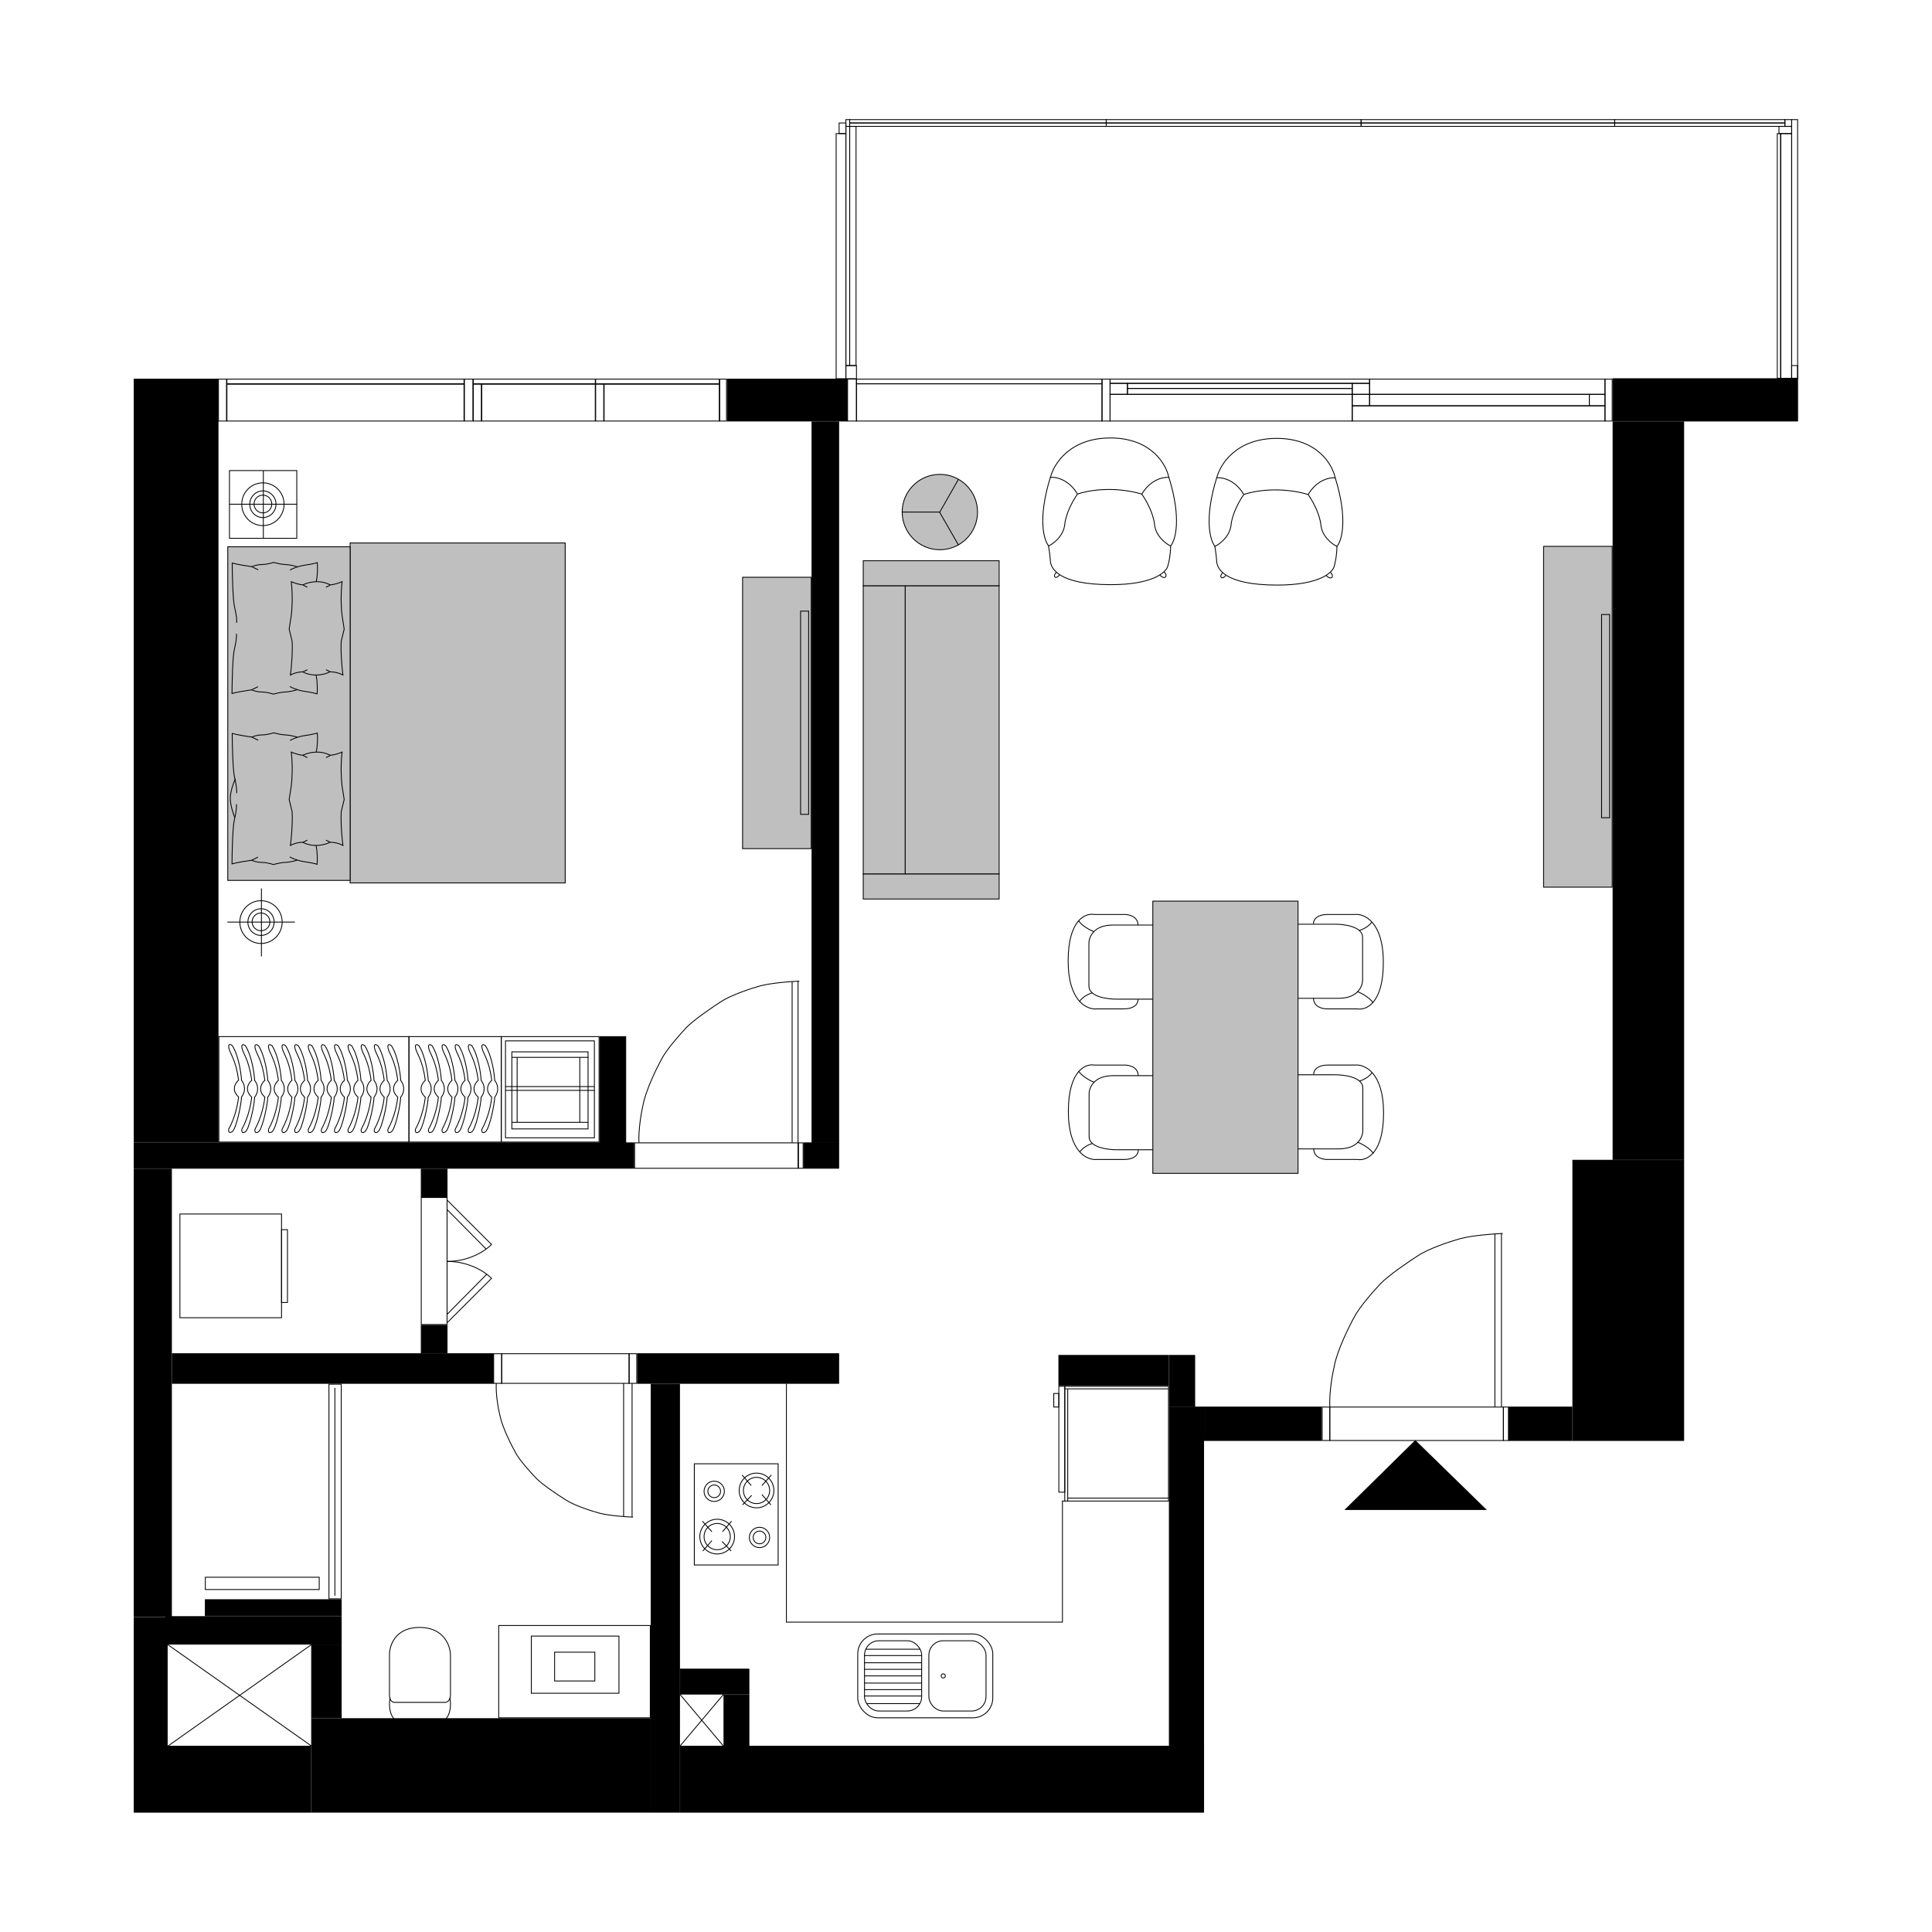 <svg width="1500" height="1500" viewBox="0 0 1500 1500" fill="none" xmlns="http://www.w3.org/2000/svg">
<rect x="1198.45" y="424.184" width="53.25" height="264.604" fill="#BFBFBF" stroke="black" stroke-width="0.657"/>
<rect x="576.54" y="448.176" width="53.25" height="210.697" fill="#BFBFBF" stroke="black" stroke-width="0.657"/>
<rect x="1243.47" y="477.102" width="6.245" height="157.777" stroke="black" stroke-width="0.657"/>
<rect x="621.575" y="474.473" width="6.245" height="157.777" stroke="black" stroke-width="0.657"/>
<rect x="702.754" y="454.754" width="72.972" height="223.845" fill="#BFBFBF" stroke="black" stroke-width="0.657"/>
<rect x="670.215" y="454.754" width="32.541" height="223.845" fill="#BFBFBF" stroke="black" stroke-width="0.657"/>
<rect x="775.73" y="678.598" width="19.393" height="105.513" transform="rotate(90 775.73 678.598)" fill="#BFBFBF" stroke="black" stroke-width="0.657"/>
<rect x="775.73" y="435.36" width="19.393" height="105.513" transform="rotate(90 775.73 435.36)" fill="#BFBFBF" stroke="black" stroke-width="0.657"/>
<path d="M758.962 397.556C758.962 413.713 745.865 426.81 729.708 426.81C713.551 426.81 700.454 413.713 700.454 397.556C700.454 381.399 713.551 368.301 729.708 368.301C745.865 368.301 758.962 381.399 758.962 397.556Z" fill="#BFBFBF" stroke="black" stroke-width="0.657"/>
<path d="M744.178 372.086L729.551 397.725L744.178 423.199" stroke="black" stroke-width="0.657"/>
<path d="M729.708 397.559H700.125" stroke="black" stroke-width="0.657"/>
<path d="M302.891 1317.92C302.103 1321.66 301.691 1330.31 306.347 1335.01" stroke="black" stroke-width="0.657"/>
<path d="M349.249 1317.92C350.037 1321.66 350.449 1330.31 345.794 1335.01" stroke="black" stroke-width="0.657"/>
<path d="M306.343 1321.7C302.924 1321.7 302.289 1317.54 302.398 1315.46V1285.05C302.234 1277.88 306.671 1263.52 325.736 1263.52C344.801 1263.52 349.676 1277.88 349.731 1285.05V1316.44C349.731 1320.26 347.101 1321.54 345.787 1321.7H306.343Z" stroke="black" stroke-width="0.657"/>
<rect x="430.598" y="1282.75" width="31.227" height="22.352" stroke="black" stroke-width="0.657"/>
<rect x="412.516" y="1270.26" width="68.041" height="44.375" stroke="black" stroke-width="0.657"/>
<rect x="387.204" y="1262.04" width="117.675" height="71.657" stroke="black" stroke-width="0.657"/>
<path d="M130.164 1276.83L241.758 1355.56M242.087 1276.67L130 1355.88" stroke="black" stroke-width="0.657"/>
<rect x="159.419" y="1224.57" width="88.421" height="9.532" stroke="black" stroke-width="0.657"/>
<rect x="255.395" y="1074.68" width="9.532" height="166.651" stroke="black" stroke-width="0.657"/>
<path d="M260.004 1077.48V1238.87" stroke="black" stroke-width="0.657"/>
<rect x="139.692" y="942.547" width="78.888" height="80.532" stroke="black" stroke-width="0.657"/>
<rect x="218.587" y="954.708" width="4.602" height="56.537" stroke="black" stroke-width="0.657"/>
<path d="M567.005 1193.01C567.005 1198.64 562.443 1203.2 556.815 1203.2C551.188 1203.2 546.626 1198.64 546.626 1193.01C546.626 1187.39 551.188 1182.82 556.815 1182.82C562.443 1182.82 567.005 1187.39 567.005 1193.01Z" stroke="black" stroke-width="0.657"/>
<path d="M570.29 1193.01C570.29 1200.46 564.256 1206.49 556.813 1206.49C549.37 1206.49 543.337 1200.46 543.337 1193.01C543.337 1185.57 549.37 1179.54 556.813 1179.54C564.256 1179.54 570.29 1185.57 570.29 1193.01Z" stroke="black" stroke-width="0.657"/>
<path d="M552.708 1196.13L545.641 1204.19M560.597 1196.79L567.664 1204.19" stroke="black" stroke-width="0.657"/>
<path d="M560.922 1189.23L567.989 1181.02M552.704 1189.23L545.309 1181.02" stroke="black" stroke-width="0.657"/>
<path d="M594.616 1193.67C594.616 1196.39 592.408 1198.6 589.685 1198.6C586.962 1198.6 584.754 1196.39 584.754 1193.67C584.754 1190.94 586.962 1188.73 589.685 1188.73C592.408 1188.73 594.616 1190.94 594.616 1193.67Z" stroke="black" stroke-width="0.657"/>
<path d="M597.571 1193.67C597.571 1198.03 594.039 1201.56 589.682 1201.56C585.325 1201.56 581.794 1198.03 581.794 1193.67C581.794 1189.31 585.325 1185.78 589.682 1185.78C594.039 1185.78 597.571 1189.31 597.571 1193.67Z" stroke="black" stroke-width="0.657"/>
<path d="M577.186 1157.19C577.186 1162.82 581.748 1167.38 587.376 1167.38C593.004 1167.38 597.566 1162.82 597.566 1157.19C597.566 1151.57 593.004 1147 587.376 1147C581.748 1147 577.186 1151.57 577.186 1157.19Z" stroke="black" stroke-width="0.657"/>
<path d="M573.901 1157.19C573.901 1164.64 579.935 1170.67 587.378 1170.67C594.821 1170.67 600.855 1164.64 600.855 1157.19C600.855 1149.75 594.821 1143.72 587.378 1143.72C579.935 1143.72 573.901 1149.75 573.901 1157.19Z" stroke="black" stroke-width="0.657"/>
<path d="M591.484 1160.31L598.551 1168.37M583.595 1160.97L576.528 1168.37" stroke="black" stroke-width="0.657"/>
<path d="M583.27 1153.41L576.202 1145.2M591.487 1153.41L598.883 1145.2" stroke="black" stroke-width="0.657"/>
<path d="M549.576 1157.85C549.576 1160.57 551.783 1162.78 554.506 1162.78C557.229 1162.78 559.437 1160.57 559.437 1157.85C559.437 1155.12 557.229 1152.91 554.506 1152.91C551.783 1152.91 549.576 1155.12 549.576 1157.85Z" stroke="black" stroke-width="0.657"/>
<path d="M546.62 1157.85C546.62 1162.21 550.152 1165.74 554.509 1165.74C558.866 1165.74 562.398 1162.21 562.398 1157.85C562.398 1153.49 558.866 1149.96 554.509 1149.96C550.152 1149.96 546.62 1153.49 546.62 1157.85Z" stroke="black" stroke-width="0.657"/>
<rect x="539.067" y="1136.48" width="65.083" height="78.56" stroke="black" stroke-width="0.657"/>
<rect x="826.68" y="1076.33" width="80.532" height="89.078" stroke="black" stroke-width="0.657"/>
<rect x="822.083" y="1076.33" width="4.602" height="82.175" stroke="black" stroke-width="0.657"/>
<rect x="818.137" y="1081.91" width="3.944" height="10.518" stroke="black" stroke-width="0.657"/>
<path d="M907.208 1078.3H826.512" stroke="black" stroke-width="0.657"/>
<path d="M828.984 1078.46V1165.57" stroke="black" stroke-width="0.657"/>
<path d="M828.984 1163.11H907.215" stroke="black" stroke-width="0.657"/>
<path d="M826.848 1165.41H824.876V1259.41H610.562V1074.36" stroke="black" stroke-width="0.657"/>
<rect x="271.837" y="421.551" width="166.98" height="263.947" fill="#BFBFBF" stroke="black" stroke-width="0.657"/>
<rect x="176.84" y="424.516" width="94.995" height="259.016" fill="#BFBFBF" stroke="black" stroke-width="0.657"/>
<rect x="1391.06" y="92.852" width="4.602" height="200.836" stroke="black" stroke-width="0.657"/>
<rect x="1382.52" y="103.704" width="8.546" height="189.989" stroke="black" stroke-width="0.657"/>
<rect x="1379.88" y="103.704" width="2.63" height="189.989" stroke="black" stroke-width="0.657"/>
<rect x="1385.8" y="92.852" width="5.259" height="5.259" stroke="black" stroke-width="0.657"/>
<rect x="1381.2" y="98.11" width="9.861" height="5.588" stroke="black" stroke-width="0.657"/>
<rect x="1253.66" y="92.852" width="132.138" height="2.63" stroke="black" stroke-width="0.657"/>
<rect x="1056.77" y="92.852" width="196.892" height="2.63" stroke="black" stroke-width="0.657"/>
<rect x="858.891" y="92.852" width="197.878" height="2.63" stroke="black" stroke-width="0.657"/>
<rect x="659.696" y="92.852" width="199.193" height="2.63" stroke="black" stroke-width="0.657"/>
<rect x="1253.66" y="95.485" width="132.138" height="2.63" stroke="black" stroke-width="0.657"/>
<rect x="1056.77" y="95.485" width="196.892" height="2.63" stroke="black" stroke-width="0.657"/>
<rect x="858.891" y="95.485" width="197.878" height="2.63" stroke="black" stroke-width="0.657"/>
<rect x="659.696" y="95.485" width="199.193" height="2.63" stroke="black" stroke-width="0.657"/>
<rect x="1391.06" y="283.825" width="4.602" height="9.861" stroke="black" stroke-width="0.657"/>
<rect x="659.696" y="98.11" width="4.931" height="185.716" stroke="black" stroke-width="0.657"/>
<rect x="656.747" y="98.11" width="2.958" height="185.716" stroke="black" stroke-width="0.657"/>
<rect x="656.747" y="92.852" width="2.958" height="5.259" stroke="black" stroke-width="0.657"/>
<rect x="651.477" y="95.485" width="5.259" height="8.218" stroke="black" stroke-width="0.657"/>
<rect x="649.184" y="103.704" width="7.56" height="190.318" stroke="black" stroke-width="0.657"/>
<rect x="656.747" y="283.825" width="8.218" height="10.19" stroke="black" stroke-width="0.657"/>
<rect x="658.063" y="294.344" width="6.903" height="32.541" stroke="black" stroke-width="0.657"/>
<rect x="564.712" y="294.344" width="93.022" height="32.541" fill="black" stroke="black" stroke-width="0.657"/>
<rect x="651.152" y="327.547" width="559.449" height="20.708" transform="rotate(90 651.152 327.547)" fill="black" stroke="black" stroke-width="0.657"/>
<rect x="624.2" y="887.321" width="26.953" height="19.722" fill="black" stroke="black" stroke-width="0.657"/>
<rect x="558.794" y="294.344" width="5.259" height="32.541" stroke="black" stroke-width="0.657"/>
<rect x="462.481" y="294.344" width="95.981" height="3.616" stroke="black" stroke-width="0.657"/>
<rect x="664.958" y="294.344" width="190.647" height="3.616" stroke="black" stroke-width="0.657"/>
<rect x="367.485" y="294.344" width="94.666" height="3.616" stroke="black" stroke-width="0.657"/>
<rect x="176.184" y="294.344" width="184.073" height="3.616" stroke="black" stroke-width="0.657"/>
<rect x="469.055" y="298.294" width="89.407" height="28.597" stroke="black" stroke-width="0.657"/>
<rect x="664.958" y="297.962" width="190.647" height="28.926" stroke="black" stroke-width="0.657"/>
<rect x="374.063" y="298.294" width="88.092" height="28.597" stroke="black" stroke-width="0.657"/>
<rect x="176.184" y="298.294" width="184.073" height="28.597" stroke="black" stroke-width="0.657"/>
<rect x="462.481" y="298.294" width="6.245" height="28.597" stroke="black" stroke-width="0.657"/>
<rect x="367.485" y="298.294" width="6.245" height="28.597" stroke="black" stroke-width="0.657"/>
<rect x="169.61" y="294.344" width="6.245" height="32.541" stroke="black" stroke-width="0.657"/>
<rect x="360.583" y="294.344" width="6.574" height="32.541" stroke="black" stroke-width="0.657"/>
<rect x="855.61" y="294.344" width="6.245" height="32.541" stroke="black" stroke-width="0.657"/>
<rect x="861.856" y="294.344" width="201.494" height="3.287" stroke="black" stroke-width="0.657"/>
<rect x="861.856" y="297.633" width="13.477" height="8.546" stroke="black" stroke-width="0.657"/>
<rect x="861.856" y="306.176" width="188.017" height="20.708" stroke="black" stroke-width="0.657"/>
<rect x="875.333" y="297.633" width="174.54" height="3.944" stroke="black" stroke-width="0.657"/>
<rect x="875.333" y="301.583" width="174.54" height="4.602" stroke="black" stroke-width="0.657"/>
<rect x="1049.87" y="297.633" width="13.477" height="8.546" stroke="black" stroke-width="0.657"/>
<rect x="1049.87" y="306.176" width="13.477" height="8.875" stroke="black" stroke-width="0.657"/>
<rect x="1063.35" y="306.176" width="170.596" height="8.875" stroke="black" stroke-width="0.657"/>
<rect x="1063.35" y="294.344" width="182.758" height="11.833" stroke="black" stroke-width="0.657"/>
<rect x="1233.94" y="306.176" width="12.162" height="8.875" stroke="black" stroke-width="0.657"/>
<rect x="1246.11" y="294.344" width="5.588" height="32.541" stroke="black" stroke-width="0.657"/>
<rect x="1049.87" y="315.051" width="196.235" height="11.833" stroke="black" stroke-width="0.657"/>
<rect x="1252.35" y="294.02" width="143.314" height="32.87" fill="black" stroke="black" stroke-width="0.657"/>
<rect x="1307.24" y="327.547" width="572.597" height="54.893" transform="rotate(90 1307.24 327.547)" fill="black" stroke="black" stroke-width="0.657"/>
<rect x="1221.12" y="900.794" width="86.12" height="217.6" fill="black" stroke="black" stroke-width="0.657"/>
<rect x="1171.48" y="1092.43" width="48.977" height="25.967" fill="black" stroke="black" stroke-width="0.657"/>
<rect x="1167.22" y="1092.43" width="3.944" height="25.967" stroke="black" stroke-width="0.657"/>
<rect x="1032.45" y="1092.43" width="134.767" height="25.967" stroke="black" stroke-width="0.657"/>
<rect x="1026.53" y="1092.43" width="5.917" height="25.967" stroke="black" stroke-width="0.657"/>
<path d="M1165.73 1092.43V957.5" stroke="black" stroke-width="0.657"/>
<path d="M619.598 887.322V761.758" stroke="black" stroke-width="0.657"/>
<path d="M490.746 1074.02V1177.89" stroke="black" stroke-width="0.657"/>
<path d="M1160.64 1092.43V957.992" stroke="black" stroke-width="0.657"/>
<path d="M615 886.996V762.09" stroke="black" stroke-width="0.657"/>
<path d="M484.172 1074.03V1177.57" stroke="black" stroke-width="0.657"/>
<path d="M1166.72 957.664C1159.82 957.938 1143.61 959.11 1134.01 961.608C1126.45 963.69 1109.2 969.3 1100.65 975.085C1093.64 979.577 1078.1 990.14 1072.05 996.451C1066.85 1001.93 1055.45 1014.79 1051.51 1022.42C1047.35 1029.98 1038.43 1048.09 1036.06 1060.05C1034.64 1065.92 1031.92 1080.6 1032.45 1092.43" stroke="black" stroke-width="0.657"/>
<path d="M620.586 761.758C614.184 762.013 599.157 763.105 590.257 765.433C583.246 767.372 567.243 772.599 559.318 777.989C552.816 782.175 538.408 792.016 532.8 797.896C527.973 803 517.406 814.985 513.749 822.09C509.888 829.134 501.617 846.008 499.423 857.156C498.102 862.617 495.582 876.297 496.07 887.322" stroke="black" stroke-width="0.657"/>
<path d="M491.401 1177.89C485.946 1177.68 473.139 1176.78 465.553 1174.85C459.579 1173.25 445.94 1168.93 439.186 1164.47C433.644 1161.01 421.366 1152.86 416.586 1148C412.473 1143.78 403.467 1133.86 400.35 1127.99C397.06 1122.16 390.011 1108.2 388.141 1098.98C387.015 1094.46 384.867 1083.15 385.283 1074.02" stroke="black" stroke-width="0.657"/>
<rect x="619.926" y="887.321" width="3.616" height="19.722" stroke="black" stroke-width="0.657"/>
<rect x="492.723" y="887.321" width="126.879" height="19.722" stroke="black" stroke-width="0.657"/>
<rect x="465.77" y="804.821" width="20.051" height="84.147" fill="black" stroke="black" stroke-width="0.657"/>
<rect x="104.196" y="887.321" width="387.867" height="19.722" fill="black" stroke="black" stroke-width="0.657"/>
<rect x="104.196" y="294.344" width="65.083" height="592.319" fill="black" stroke="black" stroke-width="0.657"/>
<rect x="104.196" y="907.7" width="28.926" height="347.437" fill="black" stroke="black" stroke-width="0.657"/>
<rect x="133.778" y="1051.02" width="249.155" height="23.009" fill="black" stroke="black" stroke-width="0.657"/>
<rect x="495.016" y="1051.02" width="156.133" height="23.009" fill="black" stroke="black" stroke-width="0.657"/>
<rect x="327.055" y="1028.99" width="20.051" height="21.366" fill="black" stroke="black" stroke-width="0.657"/>
<rect x="327.055" y="907.7" width="20.051" height="21.366" fill="black" stroke="black" stroke-width="0.657"/>
<rect x="505.547" y="1074.68" width="22.023" height="332.317" fill="black" stroke="black" stroke-width="0.657"/>
<rect x="528.223" y="1295.9" width="53.25" height="19.393" fill="black" stroke="black" stroke-width="0.657"/>
<rect x="581.472" y="1315.95" width="53.25" height="19.393" transform="rotate(90 581.472 1315.95)" fill="black" stroke="black" stroke-width="0.657"/>
<rect x="528.223" y="1355.73" width="406.275" height="51.277" fill="black" stroke="black" stroke-width="0.657"/>
<rect x="907.864" y="1092.43" width="26.625" height="262.632" fill="black" stroke="black" stroke-width="0.657"/>
<rect x="935.149" y="1092.43" width="90.722" height="25.967" fill="black" stroke="black" stroke-width="0.657"/>
<rect x="907.864" y="1052.33" width="19.722" height="39.444" fill="black" stroke="black" stroke-width="0.657"/>
<rect x="822.079" y="1052.33" width="85.134" height="23.338" fill="black" stroke="black" stroke-width="0.657"/>
<rect x="241.919" y="1334.35" width="262.961" height="72.643" fill="black" stroke="black" stroke-width="0.657"/>
<rect x="104.196" y="1355.73" width="137.068" height="51.277" fill="black" stroke="black" stroke-width="0.657"/>
<rect x="104.196" y="1255.8" width="25.639" height="99.268" fill="black" stroke="black" stroke-width="0.657"/>
<rect x="128.852" y="1255.14" width="136.082" height="21.366" fill="black" stroke="black" stroke-width="0.657"/>
<rect x="241.919" y="1277.16" width="23.009" height="56.537" fill="black" stroke="black" stroke-width="0.657"/>
<rect x="159.419" y="1241.99" width="105.513" height="12.491" fill="black" stroke="black" stroke-width="0.657"/>
<rect x="383.27" y="1051.02" width="6.245" height="23.009" stroke="black" stroke-width="0.657"/>
<rect x="488.446" y="1051.02" width="5.917" height="23.009" stroke="black" stroke-width="0.657"/>
<rect x="389.508" y="1051.02" width="98.939" height="23.009" stroke="black" stroke-width="0.657"/>
<rect x="327.055" y="929.731" width="20.051" height="98.61" stroke="black" stroke-width="0.657"/>
<path d="M347.434 932.027L381.619 966.212C377.455 970.595 364.789 979.36 347.434 979.36" stroke="black" stroke-width="0.657"/>
<path d="M347.434 1026.7L381.619 992.51C377.455 988.128 364.789 979.362 347.434 979.362" stroke="black" stroke-width="0.657"/>
<path d="M347.27 1020.28L378.003 989.223" stroke="black" stroke-width="0.657"/>
<path d="M347.27 939.254L377.51 969.823" stroke="black" stroke-width="0.657"/>
<path d="M182.757 604.645C181.442 607.438 178.812 614.374 178.812 619.765C178.812 625.155 181.113 631.982 182.264 634.721" stroke="black" stroke-width="0.657"/>
<path d="M235.18 586.39C238.686 584.528 247.835 581.92 256.381 586.39" stroke="black" stroke-width="0.657"/>
<path d="M256.215 653.934C252.709 655.797 243.56 658.404 235.014 653.934" stroke="black" stroke-width="0.657"/>
<path d="M238.63 652.292L235.179 653.935C233.535 653.88 229.295 654.297 225.482 656.4C226.14 651.47 227.323 639.308 226.797 630.104L224.496 620.736L226.14 610.218C226.687 606.164 227.454 595.229 226.14 583.922C227.893 584.689 232.188 586.256 235.343 586.387C235.343 586.65 237.535 587.702 238.63 588.195" stroke="black" stroke-width="0.657"/>
<path d="M253.092 652.292L256.544 653.935C258.187 653.88 262.428 654.297 266.24 656.4C265.583 651.47 264.4 639.308 264.926 630.104L267.227 620.736L265.583 610.218C265.035 606.164 264.268 595.229 265.583 583.922C263.83 584.689 259.535 586.256 256.379 586.387C256.379 586.65 254.188 587.702 253.092 588.195" stroke="black" stroke-width="0.657"/>
<path d="M195.566 572.256C196.717 571.708 199.872 570.612 203.291 570.612C206.709 570.612 210.741 569.517 212.33 568.969C214.412 569.517 219.2 570.612 221.698 570.612C224.196 570.612 228.765 571.708 230.737 572.256" stroke="black" stroke-width="0.657"/>
<path d="M195.406 667.912C196.557 668.46 199.712 669.556 203.131 669.556C206.549 669.556 210.581 670.651 212.17 671.199C214.252 670.651 219.04 669.556 221.538 669.556C224.036 669.556 228.605 668.46 230.577 667.912" stroke="black" stroke-width="0.657"/>
<path d="M225.152 574.881C226.686 573.95 231.135 571.89 236.657 571.101C242.179 570.312 245.422 569.458 246.354 569.129C246.573 571.868 246.715 578.628 245.532 583.756" stroke="black" stroke-width="0.657"/>
<path d="M224.988 665.283C226.522 666.214 230.971 668.274 236.493 669.063C242.015 669.852 245.258 670.706 246.189 671.035C246.409 668.296 246.551 661.536 245.368 656.408" stroke="black" stroke-width="0.657"/>
<path d="M200.496 574.716L195.402 572.251C191.895 571.758 183.963 570.509 180.281 569.457C180.336 578.442 180.774 597.824 182.089 603.478C183.733 610.545 183.897 613.832 183.733 615.804" stroke="black" stroke-width="0.657"/>
<path d="M200.336 665.444L195.241 667.909C191.735 668.402 183.803 669.651 180.121 670.703C180.176 661.719 180.614 642.336 181.929 636.683C183.572 629.615 183.737 626.328 183.572 624.356" stroke="black" stroke-width="0.657"/>
<path d="M235.18 454.089C238.686 452.227 247.835 449.619 256.381 454.089" stroke="black" stroke-width="0.657"/>
<path d="M256.215 521.633C252.709 523.496 243.56 526.104 235.014 521.633" stroke="black" stroke-width="0.657"/>
<path d="M238.63 519.991L235.179 521.634C233.535 521.58 229.295 521.996 225.482 524.1C226.14 519.169 227.323 507.007 226.797 497.804L224.496 488.436L226.14 477.917C226.687 473.863 227.454 462.928 226.14 451.621C227.893 452.388 232.188 453.955 235.343 454.086C235.343 454.349 237.535 455.401 238.63 455.894" stroke="black" stroke-width="0.657"/>
<path d="M253.096 519.991L256.548 521.634C258.191 521.58 262.431 521.996 266.244 524.1C265.587 519.169 264.404 507.007 264.93 497.804L267.23 488.436L265.587 477.917C265.039 473.863 264.272 462.928 265.587 451.621C263.834 452.388 259.539 453.955 256.383 454.086C256.383 454.349 254.192 455.401 253.096 455.894" stroke="black" stroke-width="0.657"/>
<path d="M195.566 439.955C196.717 439.407 199.872 438.311 203.291 438.311C206.709 438.311 210.741 437.216 212.33 436.668C214.412 437.216 219.2 438.311 221.698 438.311C224.196 438.311 228.765 439.407 230.737 439.955" stroke="black" stroke-width="0.657"/>
<path d="M195.406 535.611C196.557 536.159 199.712 537.255 203.131 537.255C206.549 537.255 210.581 538.351 212.17 538.898C214.252 538.351 219.04 537.255 221.538 537.255C224.036 537.255 228.605 536.159 230.577 535.611" stroke="black" stroke-width="0.657"/>
<path d="M225.152 442.58C226.686 441.649 231.135 439.589 236.657 438.8C242.179 438.011 245.422 437.157 246.354 436.828C246.573 439.567 246.715 446.328 245.532 451.455" stroke="black" stroke-width="0.657"/>
<path d="M224.988 532.982C226.522 533.913 230.971 535.973 236.493 536.762C242.015 537.551 245.258 538.406 246.189 538.734C246.409 535.995 246.551 529.235 245.368 524.107" stroke="black" stroke-width="0.657"/>
<path d="M200.496 442.415L195.402 439.95C191.895 439.457 183.963 438.208 180.281 437.156C180.336 446.141 180.774 465.523 182.089 471.177C183.733 478.244 183.897 481.531 183.733 483.503" stroke="black" stroke-width="0.657"/>
<path d="M200.336 533.143L195.241 535.608C191.735 536.101 183.803 537.35 180.121 538.402C180.176 529.418 180.614 510.035 181.929 504.382C183.572 497.315 183.737 494.028 183.572 492.055" stroke="black" stroke-width="0.657"/>
<path d="M211.025 391.313C211.025 395.126 207.934 398.216 204.122 398.216C200.31 398.216 197.219 395.126 197.219 391.313C197.219 387.501 200.31 384.411 204.122 384.411C207.934 384.411 211.025 387.501 211.025 391.313Z" stroke="black" stroke-width="0.657"/>
<path d="M209.548 715.739C209.548 719.552 206.458 722.642 202.645 722.642C198.833 722.642 195.743 719.552 195.743 715.739C195.743 711.927 198.833 708.837 202.645 708.837C206.458 708.837 209.548 711.927 209.548 715.739Z" stroke="black" stroke-width="0.657"/>
<path d="M214.306 391.48C214.306 397.203 209.739 401.834 204.116 401.834C198.493 401.834 193.926 397.203 193.926 391.48C193.926 385.756 198.493 381.126 204.116 381.126C209.739 381.126 214.306 385.756 214.306 391.48Z" stroke="black" stroke-width="0.657"/>
<path d="M212.833 715.902C212.833 721.625 208.266 726.256 202.643 726.256C197.021 726.256 192.454 721.625 192.454 715.902C192.454 710.178 197.021 705.547 202.643 705.547C208.266 705.547 212.833 710.178 212.833 715.902Z" stroke="black" stroke-width="0.657"/>
<path d="M220.554 391.479C220.554 400.65 213.193 408.078 204.119 408.078C195.045 408.078 187.684 400.65 187.684 391.479C187.684 382.308 195.045 374.879 204.119 374.879C213.193 374.879 220.554 382.308 220.554 391.479Z" stroke="black" stroke-width="0.657"/>
<path d="M219.078 715.905C219.078 725.075 211.716 732.504 202.643 732.504C193.569 732.504 186.208 725.075 186.208 715.905C186.208 706.734 193.569 699.305 202.643 699.305C211.716 699.305 219.078 706.734 219.078 715.905Z" stroke="black" stroke-width="0.657"/>
<rect x="178.157" y="365.348" width="52.264" height="52.592" stroke="black" stroke-width="0.657"/>
<path d="M204.449 365.34V418.096M177.988 391.472H230.416" stroke="black" stroke-width="0.657"/>
<path d="M202.972 689.773V742.53M176.512 715.905H228.94" stroke="black" stroke-width="0.657"/>
<path d="M561.915 1315.29L527.73 1355.88M527.73 1315.29L561.915 1355.88" stroke="black" stroke-width="0.657"/>
<rect x="665.946" y="1268.62" width="104.856" height="65.083" rx="15.449" stroke="black" stroke-width="0.657"/>
<rect x="671.204" y="1273.87" width="44.375" height="54.564" rx="11.176" stroke="black" stroke-width="0.657"/>
<rect x="721.169" y="1273.87" width="44.375" height="54.564" rx="11.176" stroke="black" stroke-width="0.657"/>
<path d="M733.983 1301.16C733.983 1302.07 733.247 1302.8 732.339 1302.8C731.432 1302.8 730.696 1302.07 730.696 1301.16C730.696 1300.25 731.432 1299.52 732.339 1299.52C733.247 1299.52 733.983 1300.25 733.983 1301.16Z" stroke="black" stroke-width="0.657"/>
<path d="M672.186 1280.45H714.588M671.035 1285.38H715.739M671.035 1290.96H715.739M671.035 1296.06H715.739M671.035 1301.15H715.739M671.035 1306.74H715.739M671.035 1311.84H715.739M671.035 1316.77H715.739M672.679 1322.68H714.095" stroke="black" stroke-width="0.657"/>
<path d="M1044.61 1171.98L1098.84 1118.57L1153.57 1171.98H1044.61Z" fill="black" stroke="black" stroke-width="0.657"/>
<path d="M826.681 407.096C827.601 398.023 833.638 387.647 836.542 383.593C829.836 372.155 819.723 370.172 815.505 370.61C805.512 402.823 810.465 419.531 814.19 423.859C817.97 422.052 825.76 416.168 826.681 407.096Z" stroke="black" stroke-width="0.657"/>
<path d="M896.366 407.15C895.446 398.078 889.409 387.702 886.505 383.648C893.211 372.209 903.324 370.226 907.542 370.664C917.534 402.877 912.582 419.586 908.857 423.914C905.077 422.106 897.286 416.222 896.366 407.15Z" stroke="black" stroke-width="0.657"/>
<path d="M836.543 383.592C843.994 380.908 864.417 377.15 886.506 383.592" stroke="black" stroke-width="0.657"/>
<path d="M815.504 370.937C817.809 360.638 830.355 340.039 862.098 340.039C893.842 340.039 905.619 360.638 907.54 370.937" stroke="black" stroke-width="0.657"/>
<path d="M814.023 423.691C814.407 425.773 815.24 431.054 815.503 435.525C815.831 441.113 821.419 453.932 862.507 453.932C895.377 453.932 905.676 444.18 906.717 439.305C907.429 437.113 908.854 430.923 908.854 423.691" stroke="black" stroke-width="0.657"/>
<path d="M820.108 444.395C819.286 445.217 817.939 447.091 819.122 448.011C820.305 448.931 821.916 447.299 822.573 446.368M900.476 446.532C901.462 447.518 903.73 449.194 904.913 448.011C906.096 446.828 904.639 444.779 903.763 443.902" stroke="black" stroke-width="0.657"/>
<path d="M955.821 407.42C956.742 398.348 962.779 387.972 965.682 383.918C958.977 372.479 948.864 370.496 944.646 370.934C934.653 403.147 939.606 419.856 943.331 424.184C947.111 422.376 954.901 416.492 955.821 407.42Z" stroke="black" stroke-width="0.657"/>
<path d="M1025.51 407.475C1024.59 398.402 1018.55 388.026 1015.65 383.972C1022.35 372.534 1032.46 370.55 1036.68 370.989C1046.68 403.201 1041.72 419.91 1038 424.238C1034.22 422.43 1026.43 416.547 1025.51 407.475Z" stroke="black" stroke-width="0.657"/>
<path d="M965.684 383.917C973.134 381.232 993.557 377.474 1015.65 383.917" stroke="black" stroke-width="0.657"/>
<path d="M944.645 371.261C946.95 360.962 959.495 340.363 991.239 340.363C1022.98 340.363 1034.76 360.962 1036.68 371.261" stroke="black" stroke-width="0.657"/>
<path d="M943.164 424.016C943.548 426.097 944.38 431.379 944.643 435.849C944.972 441.437 950.56 454.256 991.647 454.256C1024.52 454.256 1034.82 444.505 1035.86 439.629C1036.57 437.438 1037.99 431.247 1037.99 424.016" stroke="black" stroke-width="0.657"/>
<path d="M949.249 444.72C948.427 445.541 947.079 447.415 948.263 448.335C949.446 449.256 951.057 447.623 951.714 446.692M1029.62 446.856C1030.6 447.842 1032.87 449.519 1034.05 448.335C1035.24 447.152 1033.78 445.103 1032.9 444.227" stroke="black" stroke-width="0.657"/>
<path d="M1035.57 717.553H1006.64V775.076H1039.35C1054.6 775.076 1058.08 765.324 1057.92 760.448V727.743C1057.92 719.196 1043.02 717.389 1035.57 717.553Z" stroke="black" stroke-width="0.657"/>
<path d="M1019.79 717.389C1019.57 714.924 1021.49 709.994 1030.96 709.994C1040.43 709.994 1048.71 709.994 1051.67 709.994C1059.12 709.172 1074.02 715.483 1074.02 747.301C1074.02 779.119 1060.54 784.554 1053.81 783.294H1030.96C1027.24 783.458 1019.79 782.012 1019.79 774.912" stroke="black" stroke-width="0.657"/>
<path d="M1053.8 769.812C1056.82 771.018 1063.5 774.48 1066.13 778.687" stroke="black" stroke-width="0.657"/>
<path d="M1055.29 722.481C1057.64 721.768 1062.91 719.424 1065.15 715.742" stroke="black" stroke-width="0.657"/>
<path d="M867.926 892.658H896.852V835.135H864.146C848.894 835.135 845.41 844.887 845.574 849.763V882.468C845.574 891.015 860.475 892.822 867.926 892.658Z" stroke="black" stroke-width="0.657"/>
<path d="M883.707 892.822C883.926 895.287 881.997 900.217 872.531 900.217C863.064 900.217 854.781 900.217 851.823 900.217C844.372 901.039 829.471 894.728 829.471 862.91C829.471 831.091 842.948 825.657 849.686 826.917H872.531C876.256 826.753 883.707 828.199 883.707 835.299" stroke="black" stroke-width="0.657"/>
<path d="M849.688 840.398C846.674 839.193 839.991 835.731 837.361 831.524" stroke="black" stroke-width="0.657"/>
<path d="M848.203 887.73C845.847 888.443 840.577 890.787 838.342 894.469" stroke="black" stroke-width="0.657"/>
<path d="M1035.73 834.467H1006.81V891.99H1039.51C1054.77 891.99 1058.25 882.238 1058.09 877.362V844.657C1058.09 836.11 1043.18 834.303 1035.73 834.467Z" stroke="black" stroke-width="0.657"/>
<path d="M1019.95 834.303C1019.73 831.838 1021.66 826.908 1031.13 826.908C1040.6 826.908 1048.88 826.908 1051.84 826.908C1059.29 826.086 1074.19 832.397 1074.19 864.215C1074.19 896.034 1060.71 901.468 1053.97 900.208H1031.13C1027.4 900.372 1019.95 898.926 1019.95 891.826" stroke="black" stroke-width="0.657"/>
<path d="M1053.97 886.727C1056.99 887.932 1063.67 891.394 1066.3 895.601" stroke="black" stroke-width="0.657"/>
<path d="M1055.46 839.395C1057.81 838.682 1063.08 836.338 1065.32 832.656" stroke="black" stroke-width="0.657"/>
<path d="M867.766 775.732H896.691V718.21H863.986C848.734 718.21 845.25 727.961 845.414 732.837V765.542C845.414 774.089 860.315 775.897 867.766 775.732Z" stroke="black" stroke-width="0.657"/>
<path d="M883.546 775.896C883.766 778.361 881.837 783.292 872.371 783.292C862.904 783.292 854.621 783.292 851.662 783.292C844.212 784.113 829.311 777.802 829.311 745.984C829.311 714.166 842.787 708.731 849.526 709.991H872.371C876.096 709.827 883.546 711.273 883.546 718.373" stroke="black" stroke-width="0.657"/>
<path d="M849.527 723.473C846.514 722.267 839.831 718.805 837.201 714.598" stroke="black" stroke-width="0.657"/>
<path d="M848.043 770.805C845.687 771.517 840.417 773.862 838.182 777.543" stroke="black" stroke-width="0.657"/>
<rect x="895.047" y="699.633" width="112.744" height="211.355" fill="#BFBFBF" stroke="black" stroke-width="0.657"/>
<path d="M185.217 851.658C179.301 846.267 182.752 840.756 185.217 838.674C183.19 822.568 178.479 817.966 177.657 813.529C177 809.979 179.136 810.844 180.287 811.721C185.283 819.61 187.19 832.977 187.518 838.674C191.726 844.328 189.271 849.686 187.518 851.658C187.354 857.575 183.41 876.475 180.287 878.612C177.164 880.748 177.329 876.968 177.657 876.475C182.785 867.271 184.834 856.096 185.217 851.658Z" stroke="black" stroke-width="0.657"/>
<path d="M195.413 851.779C189.496 846.388 192.947 840.877 195.413 838.795C193.385 822.689 188.674 818.087 187.853 813.65C187.195 810.1 189.332 810.965 190.482 811.842C195.478 819.731 197.385 833.098 197.714 838.795C201.921 844.449 199.467 849.807 197.714 851.779C197.549 857.696 193.605 876.596 190.482 878.733C187.359 880.869 187.524 877.089 187.853 876.596C192.98 867.392 195.029 856.217 195.413 851.779Z" stroke="black" stroke-width="0.657"/>
<path d="M205.608 851.779C199.691 846.388 203.143 840.877 205.608 838.795C203.58 822.689 198.87 818.087 198.048 813.65C197.39 810.1 199.527 810.965 200.677 811.842C205.674 819.731 207.58 833.098 207.909 838.795C212.116 844.449 209.662 849.807 207.909 851.779C207.745 857.696 203.8 876.596 200.677 878.733C197.555 880.869 197.719 877.089 198.048 876.596C203.176 867.392 205.225 856.217 205.608 851.779Z" stroke="black" stroke-width="0.657"/>
<path d="M216.12 851.779C210.203 846.388 213.654 840.877 216.12 838.795C214.092 822.689 209.381 818.087 208.56 813.65C207.902 810.1 210.039 810.965 211.189 811.842C216.185 819.731 218.092 833.098 218.421 838.795C222.628 844.449 220.174 849.807 218.421 851.779C218.256 857.696 214.312 876.596 211.189 878.733C208.067 880.869 208.231 877.089 208.56 876.596C213.687 867.392 215.736 856.217 216.12 851.779Z" stroke="black" stroke-width="0.657"/>
<path d="M226.639 851.779C220.723 846.388 224.174 840.877 226.639 838.795C224.611 822.689 219.901 818.087 219.079 813.65C218.422 810.1 220.558 810.965 221.709 811.842C226.705 819.731 228.611 833.098 228.94 838.795C233.148 844.449 230.693 849.807 228.94 851.779C228.776 857.696 224.831 876.596 221.709 878.733C218.586 880.869 218.75 877.089 219.079 876.596C224.207 867.392 226.256 856.217 226.639 851.779Z" stroke="black" stroke-width="0.657"/>
<path d="M236.503 851.779C230.586 846.388 234.037 840.877 236.503 838.795C234.475 822.689 229.764 818.087 228.942 813.65C228.285 810.1 230.422 810.965 231.572 811.842C236.568 819.731 238.475 833.098 238.803 838.795C243.011 844.449 240.557 849.807 238.803 851.779C238.639 857.696 234.695 876.596 231.572 878.733C228.449 880.869 228.614 877.089 228.942 876.596C234.07 867.392 236.119 856.217 236.503 851.779Z" stroke="black" stroke-width="0.657"/>
<path d="M247.022 851.779C241.105 846.388 244.557 840.877 247.022 838.795C244.994 822.689 240.284 818.087 239.462 813.65C238.805 810.1 240.941 810.965 242.092 811.842C247.088 819.731 248.994 833.098 249.323 838.795C253.53 844.449 251.076 849.807 249.323 851.779C249.159 857.696 245.214 876.596 242.092 878.733C238.969 880.869 239.133 877.089 239.462 876.596C244.59 867.392 246.639 856.217 247.022 851.779Z" stroke="black" stroke-width="0.657"/>
<path d="M257.206 851.779C251.289 846.388 254.74 840.877 257.206 838.795C255.178 822.689 250.467 818.087 249.646 813.65C248.988 810.1 251.125 810.965 252.275 811.842C257.271 819.731 259.178 833.098 259.507 838.795C263.714 844.449 261.26 849.807 259.507 851.779C259.342 857.696 255.398 876.596 252.275 878.733C249.152 880.869 249.317 877.089 249.646 876.596C254.773 867.392 256.822 856.217 257.206 851.779Z" stroke="black" stroke-width="0.657"/>
<path d="M330.178 851.779C324.262 846.388 327.713 840.877 330.178 838.795C328.15 822.689 323.44 818.087 322.618 813.65C321.961 810.1 324.097 810.965 325.248 811.842C330.244 819.731 332.151 833.098 332.479 838.795C336.687 844.449 334.232 849.807 332.479 851.779C332.315 857.696 328.37 876.596 325.248 878.733C322.125 880.869 322.289 877.089 322.618 876.596C327.746 867.392 329.795 856.217 330.178 851.779Z" stroke="black" stroke-width="0.657"/>
<path d="M267.401 851.779C261.484 846.388 264.936 840.877 267.401 838.795C265.373 822.689 260.663 818.087 259.841 813.65C259.183 810.1 261.32 810.965 262.47 811.842C267.467 819.731 269.373 833.098 269.702 838.795C273.909 844.449 271.455 849.807 269.702 851.779C269.538 857.696 265.593 876.596 262.47 878.733C259.348 880.869 259.512 877.089 259.841 876.596C264.969 867.392 267.017 856.217 267.401 851.779Z" stroke="black" stroke-width="0.657"/>
<path d="M340.366 851.779C334.449 846.388 337.901 840.877 340.366 838.795C338.338 822.689 333.627 818.087 332.806 813.65C332.148 810.1 334.285 810.965 335.435 811.842C340.432 819.731 342.338 833.098 342.667 838.795C346.874 844.449 344.42 849.807 342.667 851.779C342.502 857.696 338.558 876.596 335.435 878.733C332.313 880.869 332.477 877.089 332.806 876.596C337.933 867.392 339.982 856.217 340.366 851.779Z" stroke="black" stroke-width="0.657"/>
<path d="M277.917 851.779C272 846.388 275.451 840.877 277.917 838.795C275.889 822.689 271.178 818.087 270.356 813.65C269.699 810.1 271.836 810.965 272.986 811.842C277.982 819.731 279.889 833.098 280.217 838.795C284.425 844.449 281.971 849.807 280.217 851.779C280.053 857.696 276.109 876.596 272.986 878.733C269.863 880.869 270.028 877.089 270.356 876.596C275.484 867.392 277.533 856.217 277.917 851.779Z" stroke="black" stroke-width="0.657"/>
<path d="M350.893 851.779C344.977 846.388 348.428 840.877 350.893 838.795C348.865 822.689 344.155 818.087 343.333 813.65C342.676 810.1 344.812 810.965 345.963 811.842C350.959 819.731 352.865 833.098 353.194 838.795C357.401 844.449 354.947 849.807 353.194 851.779C353.03 857.696 349.085 876.596 345.963 878.733C342.84 880.869 343.004 877.089 343.333 876.596C348.461 867.392 350.51 856.217 350.893 851.779Z" stroke="black" stroke-width="0.657"/>
<path d="M288.108 851.779C282.191 846.388 285.643 840.877 288.108 838.795C286.08 822.689 281.37 818.087 280.548 813.65C279.89 810.1 282.027 810.965 283.177 811.842C288.174 819.731 290.08 833.098 290.409 838.795C294.616 844.449 292.162 849.807 290.409 851.779C290.245 857.696 286.3 876.596 283.177 878.733C280.055 880.869 280.219 877.089 280.548 876.596C285.676 867.392 287.725 856.217 288.108 851.779Z" stroke="black" stroke-width="0.657"/>
<path d="M361.077 851.779C355.16 846.388 358.611 840.877 361.077 838.795C359.049 822.689 354.338 818.087 353.517 813.65C352.859 810.1 354.996 810.965 356.146 811.842C361.142 819.731 363.049 833.098 363.378 838.795C367.585 844.449 365.131 849.807 363.378 851.779C363.213 857.696 359.269 876.596 356.146 878.733C353.024 880.869 353.188 877.089 353.517 876.596C358.644 867.392 360.693 856.217 361.077 851.779Z" stroke="black" stroke-width="0.657"/>
<path d="M298.299 851.779C292.383 846.388 295.834 840.877 298.299 838.795C296.272 822.689 291.561 818.087 290.739 813.65C290.082 810.1 292.218 810.965 293.369 811.842C298.365 819.731 300.272 833.098 300.6 838.795C304.808 844.449 302.353 849.807 300.6 851.779C300.436 857.696 296.492 876.596 293.369 878.733C290.246 880.869 290.411 877.089 290.739 876.596C295.867 867.392 297.916 856.217 298.299 851.779Z" stroke="black" stroke-width="0.657"/>
<path d="M371.272 851.779C365.355 846.388 368.807 840.877 371.272 838.795C369.244 822.689 364.534 818.087 363.712 813.65C363.055 810.1 365.191 810.965 366.342 811.842C371.338 819.731 373.244 833.098 373.573 838.795C377.78 844.449 375.326 849.807 373.573 851.779C373.409 857.696 369.464 876.596 366.342 878.733C363.219 880.869 363.383 877.089 363.712 876.596C368.84 867.392 370.889 856.217 371.272 851.779Z" stroke="black" stroke-width="0.657"/>
<path d="M308.815 851.779C302.898 846.388 306.35 840.877 308.815 838.795C306.787 822.689 302.077 818.087 301.255 813.65C300.597 810.1 302.734 810.965 303.884 811.842C308.881 819.731 310.787 833.098 311.116 838.795C315.323 844.449 312.869 849.807 311.116 851.779C310.952 857.696 307.007 876.596 303.884 878.733C300.762 880.869 300.926 877.089 301.255 876.596C306.383 867.392 308.432 856.217 308.815 851.779Z" stroke="black" stroke-width="0.657"/>
<path d="M381.792 851.779C375.875 846.388 379.326 840.877 381.792 838.795C379.764 822.689 375.053 818.087 374.231 813.65C373.574 810.1 375.711 810.965 376.861 811.842C381.857 819.731 383.764 833.098 384.092 838.795C388.3 844.449 385.846 849.807 384.092 851.779C383.928 857.696 379.984 876.596 376.861 878.733C373.738 880.869 373.903 877.089 374.231 876.596C379.359 867.392 381.408 856.217 381.792 851.779Z" stroke="black" stroke-width="0.657"/>
<rect x="169.934" y="804.825" width="147.587" height="81.847" stroke="black" stroke-width="0.657"/>
<rect x="317.52" y="804.825" width="71.657" height="81.847" stroke="black" stroke-width="0.657"/>
<rect x="389.184" y="804.825" width="75.93" height="81.847" stroke="black" stroke-width="0.657"/>
<rect x="392.462" y="808.11" width="69.027" height="75.273" stroke="black" stroke-width="0.657"/>
<path d="M397.402 820.926H456.733M397.402 871.381H456.733" stroke="black" stroke-width="0.657"/>
<rect x="397.399" y="816.653" width="59.166" height="59.824" stroke="black" stroke-width="0.657"/>
<path d="M392.297 846.564H461.653M461.653 843.606H392.297M401.501 820.926V871.381M450.148 820.926V871.381" stroke="black" stroke-width="0.657"/>
</svg>
